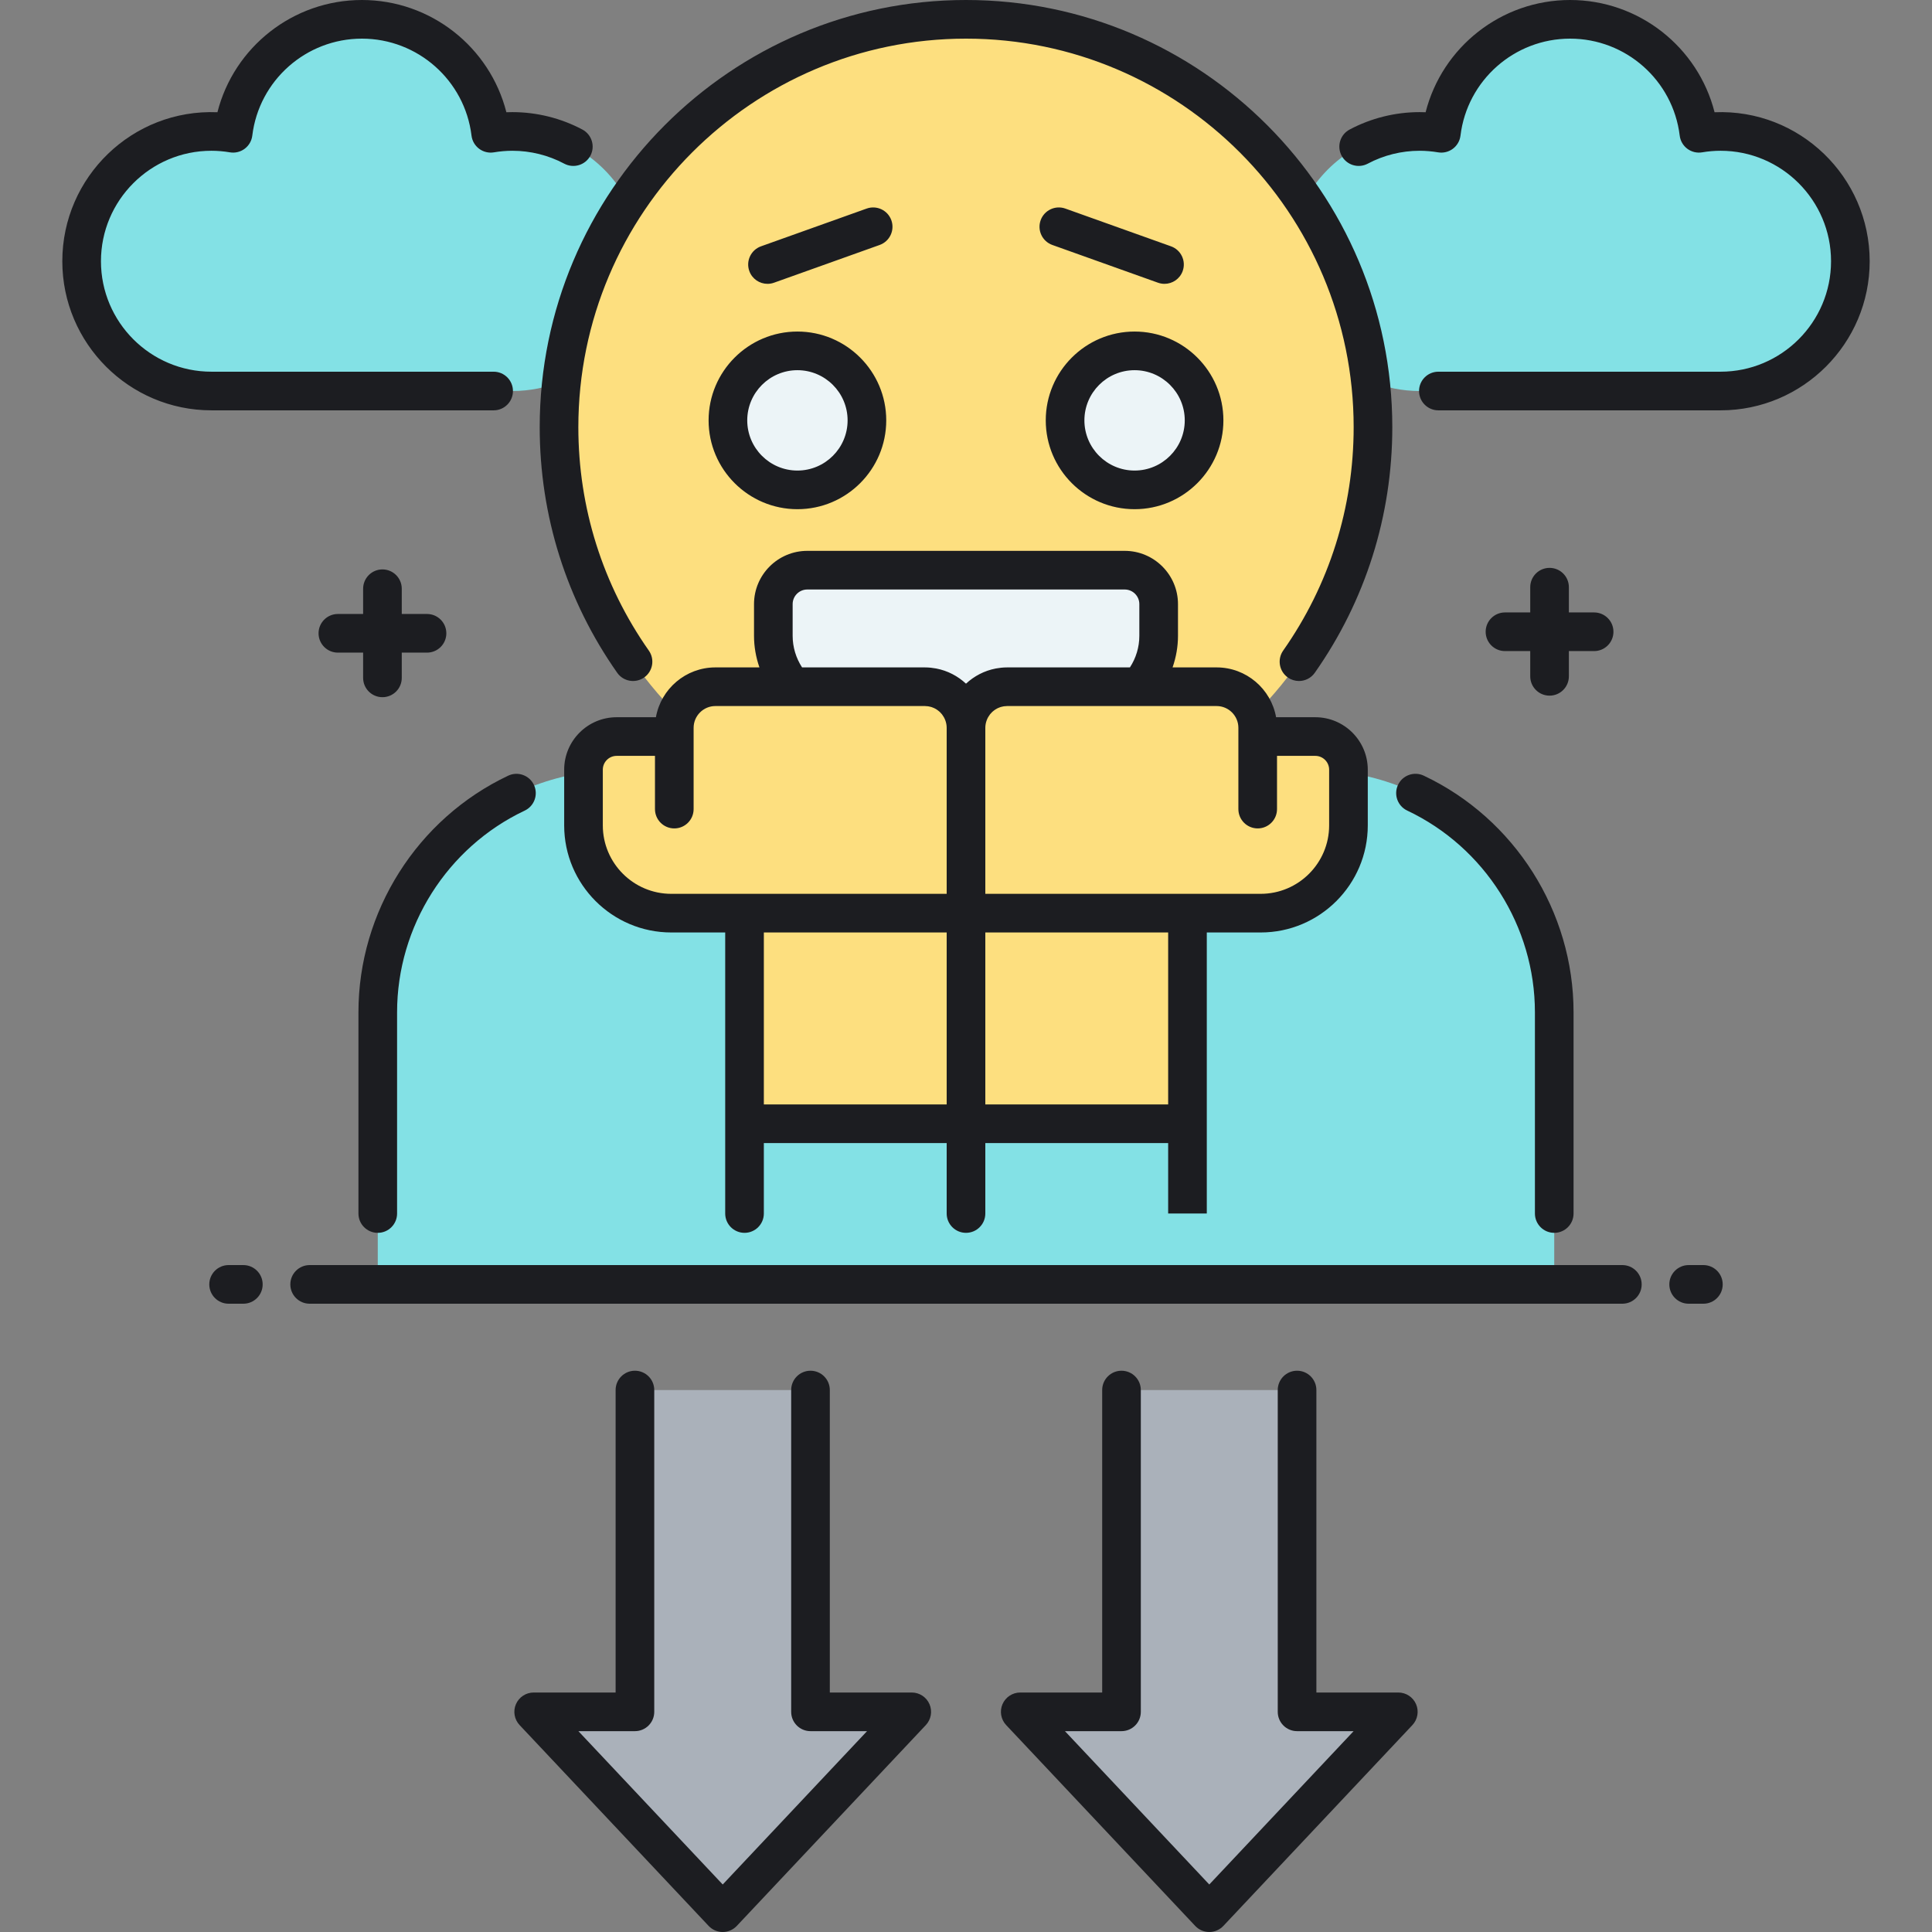 <?xml version="1.0" encoding="utf-8"?>
<!-- Generator: Adobe Illustrator 23.0.0, SVG Export Plug-In . SVG Version: 6.00 Build 0)  -->
<svg version="1.1" id="Layer_1" xmlns="http://www.w3.org/2000/svg" xmlns:xlink="http://www.w3.org/1999/xlink" x="0px" y="0px"
	 viewBox="0 0 500 500" style="enable-background:new 0 0 500 500;" xml:space="preserve">
<rect x="0" y="0" width="500" height="500" fill="#808080" stroke="none"/>
<style type="text/css">
	.st0{fill:#83E1E5;}
	.st1{fill:#AAB1BA;}
	.st2{fill:#FDDF7F;}
	.st3{fill:#ECF4F7;}
	.st4{fill:#1C1D21;}
</style>
<path class="st2" d="M174.508,188.362v2.256h-14.923c-4.737,0-8.577,3.84-8.577,8.576v14.417c0,0.877,0.055,1.74,0.152,2.592
	c1.287,11.321,10.894,20.119,22.56,20.119h18.963l0,0l0,0l0,0l0,54.502h114.636l0-54.502l0,0l0,0l0,0h18.952
	c12.543,0,22.711-10.168,22.711-22.711v-13.624l0,0v-0.792c0-4.737-3.84-8.577-8.577-8.577h-14.911v-2.256
	c0-1.257-0.229-2.457-0.629-3.576c18.83-19.068,30.462-45.29,30.462-74.237C355.325,52.256,308.169,5,250,5
	S144.675,52.256,144.675,110.549c0,28.947,11.632,55.169,30.462,74.237C174.737,185.905,174.508,187.105,174.508,188.362z"/>
<g>
	<path class="st0" d="M162.352,52.009c-5.619-10.694-16.827-17.991-29.746-17.991c-1.914,0-3.788,0.169-5.614,0.477
		C124.971,17.877,110.824,5,93.661,5C76.498,5,62.351,17.877,60.33,34.494c-1.826-0.308-3.7-0.477-5.614-0.477
		c-18.551,0-33.589,15.039-33.589,33.589c0,18.551,15.038,33.588,33.589,33.588h38.945h38.945c4.509,0,8.806-0.895,12.734-2.505
		C147.253,81.554,153.255,65.659,162.352,52.009z"/>
</g>
<g>
	<path class="st0" d="M445.284,34.018c-1.914,0-3.788,0.169-5.614,0.477C437.649,17.877,423.502,5,406.339,5
		c-17.163,0-31.31,12.877-33.331,29.494c-1.827-0.308-3.7-0.477-5.614-0.477c-12.918,0-24.126,7.297-29.746,17.991
		c9.097,13.65,15.099,29.545,17.012,46.681c3.928,1.61,8.226,2.505,12.734,2.505h38.946h38.945
		c18.551,0,33.589-15.037,33.589-33.588C478.873,49.057,463.835,34.018,445.284,34.018z"/>
</g>
<g>
	<polygon class="st1" points="209.756,443.022 209.756,359.743 164.321,359.743 164.321,443.022 138.114,443.022 187.038,495 
		235.963,443.022 	"/>
</g>
<g>
	<polygon class="st1" points="335.679,443.022 335.679,359.743 290.244,359.743 290.244,443.022 264.037,443.022 312.962,495 
		361.886,443.022 	"/>
</g>
<g>
	<path class="st3" d="M239.361,177.723c4.536,0,8.398,2.844,9.929,6.841h1.421c1.53-3.997,5.393-6.841,9.928-6.841h34.252
		c3.086-3.521,4.971-8.121,4.971-13.172v-8.204c0-4.853-3.934-8.786-8.786-8.786h-82.152c-4.852,0-8.786,3.934-8.786,8.786v8.204
		c0,5.051,1.885,9.65,4.971,13.172H239.361z"/>
</g>
<g>
	<path class="st0" d="M348.98,199.987v13.624c0,12.543-10.168,22.711-22.711,22.711h-18.952l0,54.501H192.682l0-54.501H173.72
		c-12.543,0-22.712-10.168-22.712-22.712v-13.621c-30.129,4.516-53.244,30.53-53.244,61.981v70.431h94.917h114.636h94.917V261.97
		C402.235,230.515,379.115,204.5,348.98,199.987z"/>
</g>
<g>
	<circle class="st3" cx="206.372" cy="108.791" r="17.988"/>
</g>
<g>
	<circle class="st3" cx="293.628" cy="108.791" r="17.988"/>
</g>
<path class="st4" d="M54.716,106.194c-21.278,0-38.589-17.311-38.589-38.588c0-21.794,18.136-39.462,40.144-38.558
	C60.552,12.188,75.844,0,93.661,0c17.816,0,33.109,12.188,37.39,29.049c0.521-0.021,1.04-0.032,1.556-0.032
	c6.313,0,12.58,1.561,18.123,4.514c2.437,1.299,3.359,4.327,2.062,6.765c-1.3,2.437-4.33,3.355-6.765,2.062
	c-4.1-2.186-8.74-3.34-13.42-3.34c-1.566,0-3.176,0.138-4.784,0.408c-1.343,0.228-2.728-0.106-3.822-0.925
	c-1.094-0.816-1.807-2.046-1.972-3.402C120.288,20.79,108.093,10,93.661,10c-14.433,0-26.628,10.79-28.368,25.098
	c-0.165,1.356-0.878,2.586-1.972,3.402c-1.095,0.817-2.474,1.152-3.822,0.925c-1.608-0.271-3.217-0.408-4.783-0.408
	c-15.764,0-28.589,12.825-28.589,28.59c0,15.764,12.825,28.588,28.589,28.588h73.035c2.762,0,5,2.238,5,5s-2.238,5-5,5H54.716z
	 M443.729,29.049C439.448,12.188,424.156,0,406.339,0c-17.816,0-33.109,12.188-37.39,29.049c-0.521-0.021-1.04-0.032-1.556-0.032
	c-6.313,0-12.58,1.561-18.123,4.514c-2.437,1.299-3.359,4.327-2.062,6.765c1.298,2.437,4.328,3.355,6.765,2.062
	c4.1-2.186,8.74-3.34,13.42-3.34c1.566,0,3.176,0.138,4.784,0.408c1.347,0.228,2.728-0.107,3.822-0.925
	c1.094-0.816,1.807-2.046,1.972-3.402C379.712,20.79,391.907,10,406.339,10c14.433,0,26.628,10.79,28.368,25.098
	c0.165,1.356,0.878,2.586,1.972,3.402c1.095,0.818,2.479,1.152,3.822,0.925c1.608-0.271,3.217-0.408,4.783-0.408
	c15.764,0,28.589,12.825,28.589,28.59c0,15.764-12.825,28.588-28.589,28.588h-73.035c-2.762,0-5,2.238-5,5s2.238,5,5,5h73.035
	c21.278,0,38.589-17.311,38.589-38.588C483.873,45.813,465.72,28.14,443.729,29.049z M98.977,147.364c-2.762,0-5,2.238-5,5v6.534
	h-6.535c-2.762,0-5,2.238-5,5s2.238,5,5,5h6.535v6.534c0,2.762,2.238,5,5,5s5-2.238,5-5v-6.534h6.534c2.762,0,5-2.238,5-5
	s-2.238-5-5-5h-6.534v-6.534C103.977,149.603,101.738,147.364,98.977,147.364z M401.023,146.964c-2.762,0-5,2.238-5,5v6.534h-6.534
	c-2.762,0-5,2.238-5,5s2.238,5,5,5h6.534v6.535c0,2.762,2.238,5,5,5s5-2.238,5-5v-6.535h6.535c2.762,0,5-2.238,5-5s-2.238-5-5-5
	h-6.535v-6.534C406.023,149.202,403.785,146.964,401.023,146.964z M159.734,174.118c1.589,2.259,4.704,2.804,6.966,1.216
	c2.259-1.588,2.804-4.706,1.216-6.966c-11.934-16.982-18.241-36.977-18.241-57.819C149.675,55.106,194.681,10,250,10
	s100.325,45.106,100.325,100.549c0,20.843-6.308,40.837-18.241,57.819c-1.588,2.26-1.043,5.378,1.216,6.966
	c0.875,0.614,1.878,0.909,2.871,0.909c1.573,0,3.122-0.74,4.095-2.125c13.123-18.676,20.06-40.658,20.06-63.569
	C360.325,49.592,310.834,0,250,0S139.675,49.592,139.675,110.549C139.675,133.46,146.611,155.442,159.734,174.118z M440.835,327.401
	h-3.813c-2.762,0-5,2.238-5,5s2.238,5,5,5h3.813c2.762,0,5-2.238,5-5S443.597,327.401,440.835,327.401z M419.862,327.401H80.138
	c-2.762,0-5,2.238-5,5s2.238,5,5,5h339.725c2.762,0,5-2.238,5-5S422.624,327.401,419.862,327.401z M62.978,327.401h-3.813
	c-2.762,0-5,2.238-5,5s2.238,5,5,5h3.813c2.762,0,5-2.238,5-5S65.739,327.401,62.978,327.401z M97.765,319.059c2.762,0,5-2.238,5-5
	v-52.088c0-22.215,12.965-42.699,33.029-52.185c2.497-1.181,3.563-4.161,2.384-6.657c-1.182-2.498-4.166-3.563-6.657-2.384
	c-23.543,11.131-38.756,35.163-38.756,61.226v52.088C92.765,316.82,95.003,319.059,97.765,319.059z M312.317,241.322l0.001,49.498
	c0,0.001,0,0.002,0,0.003s0,0.002,0,0.003l0,23.232h-10v-18.235H255v18.235c0,2.762-2.238,5-5,5s-5-2.238-5-5v-18.235h-47.318
	l0,18.235c0,2.762-2.239,5-5,5c-2.762,0-5-2.238-5-5v-72.736H173.72c-15.28,0-27.712-12.431-27.712-27.711v-14.417
	c0-7.486,6.091-13.576,13.577-13.576h10.164c1.301-7.319,7.71-12.895,15.397-12.895h11.394c-0.908-2.611-1.402-5.366-1.402-8.172
	v-8.204c0-7.602,6.185-13.786,13.786-13.786h82.152c7.602,0,13.786,6.185,13.786,13.786v8.204c0,2.806-0.494,5.561-1.402,8.172
	h11.394c7.688,0,14.097,5.575,15.397,12.895h10.152c7.486,0,13.577,6.091,13.577,13.577v14.415c0,15.28-12.432,27.712-27.712,27.712
	H312.317z M314.854,182.724h-19.963h-34.252c-0.258,0-0.511,0.024-0.761,0.058c-0.07,0.01-0.14,0.02-0.209,0.032
	c-0.219,0.037-0.435,0.087-0.646,0.149c-0.073,0.021-0.144,0.048-0.216,0.072c-0.167,0.058-0.331,0.123-0.49,0.195
	c-0.094,0.042-0.187,0.086-0.278,0.134c-0.155,0.08-0.304,0.169-0.45,0.263c-0.105,0.068-0.206,0.141-0.306,0.216
	c-0.123,0.092-0.243,0.188-0.359,0.289c-0.068,0.06-0.135,0.119-0.199,0.182c-0.167,0.163-0.328,0.333-0.474,0.518
	c-0.02,0.024-0.038,0.052-0.057,0.076c-0.332,0.432-0.609,0.914-0.812,1.445c-0.004,0.011-0.01,0.02-0.014,0.03
	C255.133,187,255,187.665,255,188.362v42.96h52.317c0.003,0,0.006,0.001,0.01,0.001l18.941-0.001
	c9.767,0,17.712-7.945,17.712-17.712v-14.415c0-1.973-1.604-3.577-3.577-3.577h-9.911v13.774c0,2.762-2.238,5-5,5s-5-2.238-5-5
	v-18.774v-2.256C320.492,185.253,317.963,182.724,314.854,182.724z M207.576,172.724h31.785c0.511,0,1.019,0.027,1.522,0.077
	c0.382,0.037,0.756,0.101,1.13,0.165c0.107,0.019,0.217,0.028,0.323,0.05c2.915,0.564,5.534,1.945,7.631,3.888
	c0.01,0.01,0.022,0.018,0.032,0.027c0.01-0.01,0.022-0.018,0.032-0.027c2.097-1.942,4.717-3.323,7.631-3.888
	c0.106-0.021,0.215-0.03,0.322-0.05c0.374-0.064,0.749-0.128,1.131-0.165c0.503-0.05,1.01-0.077,1.522-0.077h31.785
	c1.583-2.427,2.438-5.262,2.438-8.172v-8.204c0-2.088-1.698-3.786-3.786-3.786h-82.152c-2.088,0-3.786,1.698-3.786,3.786v8.204
	C205.138,167.462,205.993,170.297,207.576,172.724z M192.683,231.322H245v-42.96c0-0.697-0.133-1.362-0.366-1.979
	c-0.004-0.011-0.01-0.02-0.014-0.03c-0.203-0.531-0.48-1.014-0.812-1.445c-0.02-0.024-0.037-0.052-0.057-0.076
	c-0.147-0.185-0.307-0.354-0.474-0.518c-0.065-0.063-0.132-0.122-0.199-0.182c-0.115-0.102-0.236-0.197-0.359-0.289
	c-0.1-0.075-0.201-0.147-0.306-0.216c-0.146-0.094-0.296-0.183-0.45-0.263c-0.091-0.048-0.184-0.092-0.278-0.134
	c-0.16-0.072-0.323-0.138-0.49-0.195c-0.072-0.024-0.143-0.051-0.216-0.072c-0.211-0.063-0.427-0.112-0.646-0.149
	c-0.069-0.013-0.139-0.022-0.209-0.032c-0.25-0.033-0.503-0.058-0.761-0.058h-34.252h-19.963c-3.109,0-5.639,2.529-5.639,5.639
	v2.256v18.774c0,2.762-2.238,5-5,5s-5-2.238-5-5v-13.774h-9.923c-1.973,0-3.577,1.604-3.577,3.576v14.417
	c0,9.766,7.945,17.711,17.712,17.711H192.683z M245,285.823v-44.501h-47.317l0,44.501H245z M302.318,285.823v-44.501H255v44.501
	H302.318z M361.807,203.122c-1.18,2.496-0.112,5.477,2.385,6.656c20.073,9.484,33.044,29.972,33.044,52.192v52.088
	c0,2.762,2.238,5,5,5s5-2.238,5-5v-52.088c0-26.069-15.219-50.105-38.772-61.233C365.969,199.559,362.986,200.625,361.807,203.122z
	 M206.372,85.804c12.675,0,22.987,10.313,22.987,22.987c0,12.676-10.313,22.988-22.987,22.988s-22.987-10.313-22.987-22.988
	C183.385,96.116,193.697,85.804,206.372,85.804z M193.385,108.791c0,7.162,5.826,12.988,12.987,12.988s12.987-5.826,12.987-12.988
	c0-7.161-5.826-12.987-12.987-12.987S193.385,101.63,193.385,108.791z M293.628,85.804c12.675,0,22.987,10.313,22.987,22.987
	c0,12.676-10.313,22.988-22.987,22.988s-22.987-10.313-22.987-22.988C270.641,96.116,280.953,85.804,293.628,85.804z
	 M293.628,95.804c-7.161,0-12.987,5.826-12.987,12.987c0,7.162,5.826,12.988,12.987,12.988s12.987-5.826,12.987-12.988
	C306.615,101.63,300.789,95.804,293.628,95.804z M198.629,73.458c0.559,0,1.126-0.094,1.683-0.292l27.345-9.77
	c2.6-0.93,3.955-3.791,3.026-6.392c-0.93-2.6-3.787-3.952-6.392-3.026l-27.345,9.77c-2.6,0.93-3.955,3.791-3.026,6.392
	C194.65,72.184,196.575,73.458,198.629,73.458z M303.054,63.748l-27.345-9.77c-2.603-0.927-5.462,0.426-6.392,3.026
	c-0.929,2.601,0.427,5.462,3.026,6.392l27.345,9.77c0.557,0.198,1.124,0.292,1.683,0.292c2.053,0,3.979-1.274,4.709-3.318
	C307.009,67.539,305.653,64.678,303.054,63.748z M235.963,438.022h-21.207v-78.279c0-2.762-2.238-5-5-5s-5,2.238-5,5v83.279
	c0,2.762,2.238,5,5,5h14.634l-37.352,39.683l-37.352-39.683h14.634c2.762,0,5-2.238,5-5v-83.279c0-2.762-2.238-5-5-5s-5,2.238-5,5
	v78.279h-21.206c-1.995,0-3.799,1.186-4.59,3.017s-0.418,3.958,0.949,5.41l48.924,51.978c0.944,1.004,2.262,1.573,3.641,1.573
	s2.696-0.569,3.641-1.573l48.925-51.978c1.367-1.452,1.74-3.578,0.949-5.41C239.762,439.208,237.958,438.022,235.963,438.022z
	 M361.886,438.022H340.68v-78.279c0-2.762-2.238-5-5-5s-5,2.238-5,5v83.279c0,2.762,2.238,5,5,5h14.634l-37.352,39.683
	l-37.352-39.683h14.634c2.762,0,5-2.238,5-5v-83.279c0-2.762-2.238-5-5-5s-5,2.238-5,5v78.279h-21.207
	c-1.995,0-3.799,1.186-4.59,3.017c-0.791,1.832-0.418,3.958,0.949,5.41l48.925,51.978c0.944,1.004,2.262,1.573,3.641,1.573
	s2.696-0.569,3.641-1.573l48.924-51.978c1.367-1.452,1.74-3.579,0.949-5.41S363.881,438.022,361.886,438.022z"/>
</svg>
